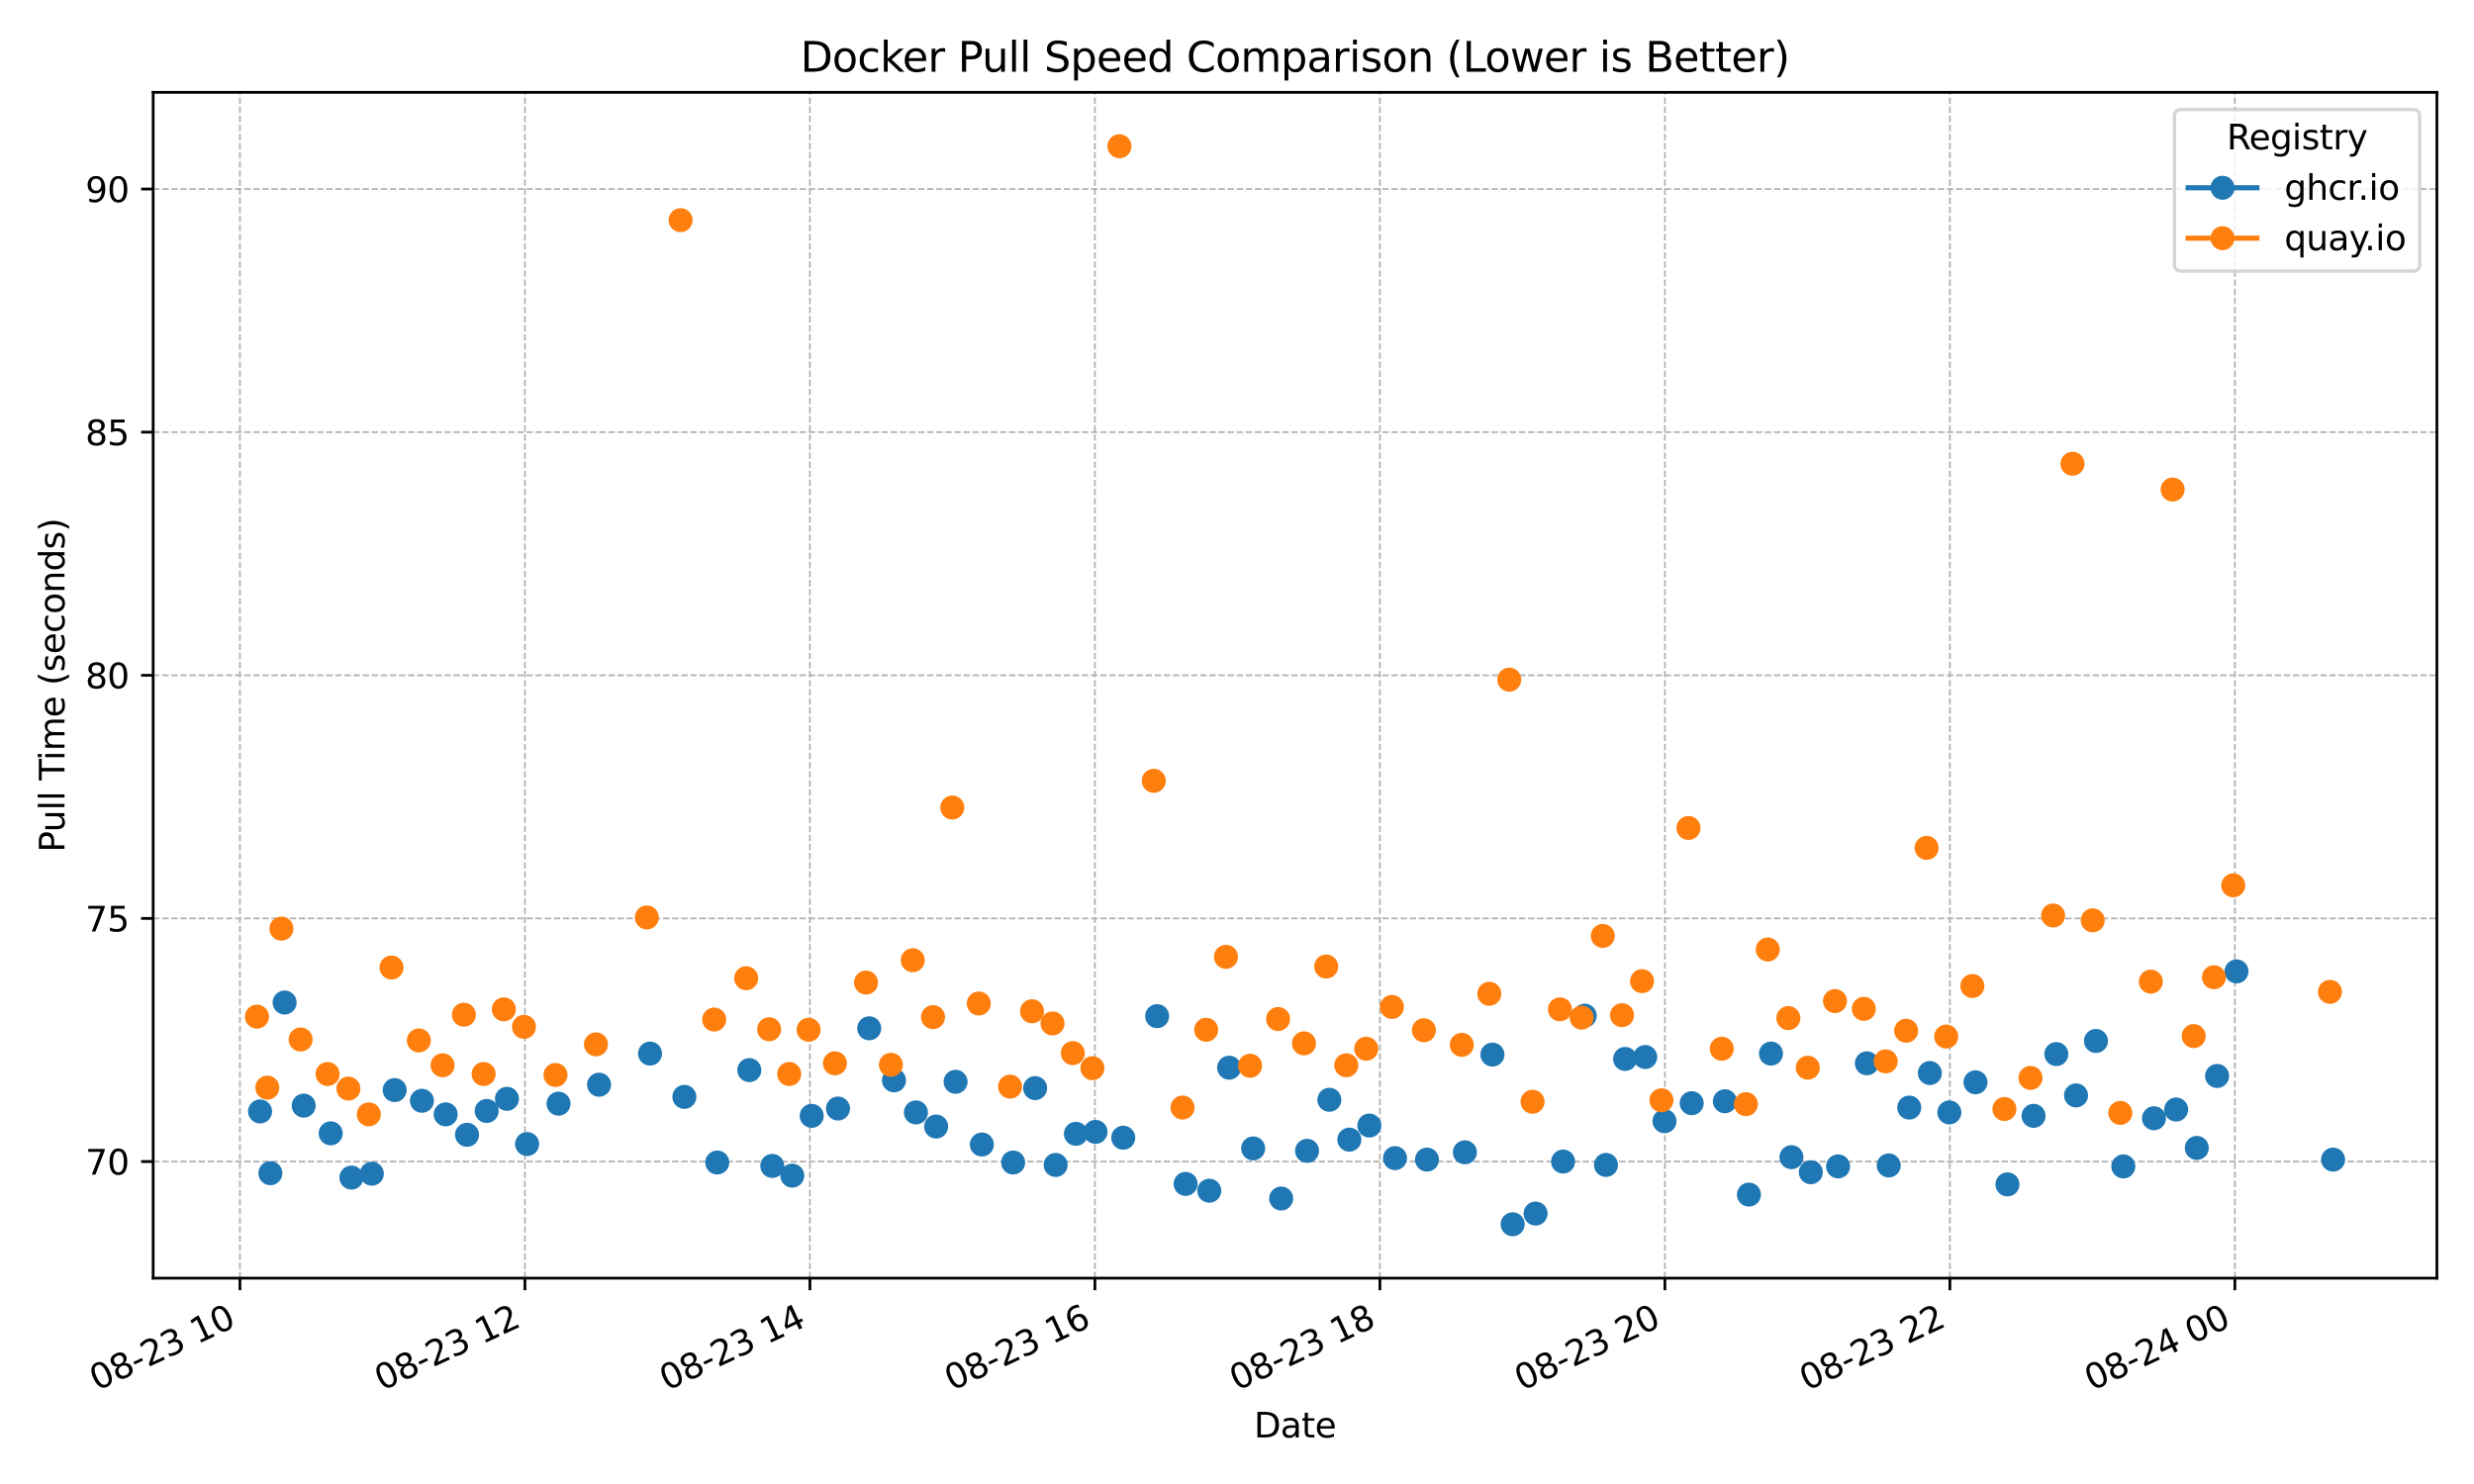 <?xml version="1.0" encoding="utf-8" standalone="no"?>
<!DOCTYPE svg PUBLIC "-//W3C//DTD SVG 1.1//EN"
  "http://www.w3.org/Graphics/SVG/1.1/DTD/svg11.dtd">
<svg xmlns:xlink="http://www.w3.org/1999/xlink" width="720pt" height="432pt" viewBox="0 0 720 432" xmlns="http://www.w3.org/2000/svg" version="1.1">
 <defs>
  <style type="text/css">*{stroke-linejoin: round; stroke-linecap: butt}</style>
 </defs>
 <g id="figure_1">
  <g id="patch_1">
   <path d="M 0 432 
L 720 432 
L 720 0 
L 0 0 
z
" style="fill: #ffffff"/>
  </g>
  <g id="axes_1">
   <g id="patch_2">
    <path d="M 44.57 372.081 
L 709.2 372.081 
L 709.2 26.88 
L 44.57 26.88 
z
" style="fill: #ffffff"/>
   </g>
   <g id="matplotlib.axis_1">
    <g id="xtick_1">
     <g id="line2d_1">
      <path d="M 69.827 372.081 
L 69.827 26.88 
" clip-path="url(#p8291dc0c4e)" style="fill: none; stroke-dasharray: 1.85,0.8; stroke-dashoffset: 0; stroke: #b0b0b0; stroke-width: 0.5"/>
     </g>
     <g id="line2d_2">
      <defs>
       <path id="m91a10a0ef2" d="M 0 0 
L 0 3.5 
" style="stroke: #000000; stroke-width: 0.8"/>
      </defs>
      <g>
       <use xlink:href="#m91a10a0ef2" x="69.827" y="372.081" style="stroke: #000000; stroke-width: 0.8"/>
      </g>
     </g>
     <g id="text_1">
      <!-- 08-23 10 -->
      <g transform="translate(28.2 404.969) rotate(-25) scale(0.1 -0.1)">
       <defs>
        <path id="DejaVuSans-30" d="M 2034 4250 
Q 1547 4250 1301 3770 
Q 1056 3291 1056 2328 
Q 1056 1369 1301 889 
Q 1547 409 2034 409 
Q 2525 409 2770 889 
Q 3016 1369 3016 2328 
Q 3016 3291 2770 3770 
Q 2525 4250 2034 4250 
z
M 2034 4750 
Q 2819 4750 3233 4129 
Q 3647 3509 3647 2328 
Q 3647 1150 3233 529 
Q 2819 -91 2034 -91 
Q 1250 -91 836 529 
Q 422 1150 422 2328 
Q 422 3509 836 4129 
Q 1250 4750 2034 4750 
z
" transform="scale(0.016)"/>
        <path id="DejaVuSans-38" d="M 2034 2216 
Q 1584 2216 1326 1975 
Q 1069 1734 1069 1313 
Q 1069 891 1326 650 
Q 1584 409 2034 409 
Q 2484 409 2743 651 
Q 3003 894 3003 1313 
Q 3003 1734 2745 1975 
Q 2488 2216 2034 2216 
z
M 1403 2484 
Q 997 2584 770 2862 
Q 544 3141 544 3541 
Q 544 4100 942 4425 
Q 1341 4750 2034 4750 
Q 2731 4750 3128 4425 
Q 3525 4100 3525 3541 
Q 3525 3141 3298 2862 
Q 3072 2584 2669 2484 
Q 3125 2378 3379 2068 
Q 3634 1759 3634 1313 
Q 3634 634 3220 271 
Q 2806 -91 2034 -91 
Q 1263 -91 848 271 
Q 434 634 434 1313 
Q 434 1759 690 2068 
Q 947 2378 1403 2484 
z
M 1172 3481 
Q 1172 3119 1398 2916 
Q 1625 2713 2034 2713 
Q 2441 2713 2670 2916 
Q 2900 3119 2900 3481 
Q 2900 3844 2670 4047 
Q 2441 4250 2034 4250 
Q 1625 4250 1398 4047 
Q 1172 3844 1172 3481 
z
" transform="scale(0.016)"/>
        <path id="DejaVuSans-2d" d="M 313 2009 
L 1997 2009 
L 1997 1497 
L 313 1497 
L 313 2009 
z
" transform="scale(0.016)"/>
        <path id="DejaVuSans-32" d="M 1228 531 
L 3431 531 
L 3431 0 
L 469 0 
L 469 531 
Q 828 903 1448 1529 
Q 2069 2156 2228 2338 
Q 2531 2678 2651 2914 
Q 2772 3150 2772 3378 
Q 2772 3750 2511 3984 
Q 2250 4219 1831 4219 
Q 1534 4219 1204 4116 
Q 875 4013 500 3803 
L 500 4441 
Q 881 4594 1212 4672 
Q 1544 4750 1819 4750 
Q 2544 4750 2975 4387 
Q 3406 4025 3406 3419 
Q 3406 3131 3298 2873 
Q 3191 2616 2906 2266 
Q 2828 2175 2409 1742 
Q 1991 1309 1228 531 
z
" transform="scale(0.016)"/>
        <path id="DejaVuSans-33" d="M 2597 2516 
Q 3050 2419 3304 2112 
Q 3559 1806 3559 1356 
Q 3559 666 3084 287 
Q 2609 -91 1734 -91 
Q 1441 -91 1130 -33 
Q 819 25 488 141 
L 488 750 
Q 750 597 1062 519 
Q 1375 441 1716 441 
Q 2309 441 2620 675 
Q 2931 909 2931 1356 
Q 2931 1769 2642 2001 
Q 2353 2234 1838 2234 
L 1294 2234 
L 1294 2753 
L 1863 2753 
Q 2328 2753 2575 2939 
Q 2822 3125 2822 3475 
Q 2822 3834 2567 4026 
Q 2313 4219 1838 4219 
Q 1578 4219 1281 4162 
Q 984 4106 628 3988 
L 628 4550 
Q 988 4650 1302 4700 
Q 1616 4750 1894 4750 
Q 2613 4750 3031 4423 
Q 3450 4097 3450 3541 
Q 3450 3153 3228 2886 
Q 3006 2619 2597 2516 
z
" transform="scale(0.016)"/>
        <path id="DejaVuSans-20" transform="scale(0.016)"/>
        <path id="DejaVuSans-31" d="M 794 531 
L 1825 531 
L 1825 4091 
L 703 3866 
L 703 4441 
L 1819 4666 
L 2450 4666 
L 2450 531 
L 3481 531 
L 3481 0 
L 794 0 
L 794 531 
z
" transform="scale(0.016)"/>
       </defs>
       <use xlink:href="#DejaVuSans-30"/>
       <use xlink:href="#DejaVuSans-38" transform="translate(63.623 0)"/>
       <use xlink:href="#DejaVuSans-2d" transform="translate(127.246 0)"/>
       <use xlink:href="#DejaVuSans-32" transform="translate(163.33 0)"/>
       <use xlink:href="#DejaVuSans-33" transform="translate(226.953 0)"/>
       <use xlink:href="#DejaVuSans-20" transform="translate(290.576 0)"/>
       <use xlink:href="#DejaVuSans-31" transform="translate(322.363 0)"/>
       <use xlink:href="#DejaVuSans-30" transform="translate(385.986 0)"/>
      </g>
     </g>
    </g>
    <g id="xtick_2">
     <g id="line2d_3">
      <path d="M 152.767 372.081 
L 152.767 26.88 
" clip-path="url(#p8291dc0c4e)" style="fill: none; stroke-dasharray: 1.85,0.8; stroke-dashoffset: 0; stroke: #b0b0b0; stroke-width: 0.5"/>
     </g>
     <g id="line2d_4">
      <g>
       <use xlink:href="#m91a10a0ef2" x="152.767" y="372.081" style="stroke: #000000; stroke-width: 0.8"/>
      </g>
     </g>
     <g id="text_2">
      <!-- 08-23 12 -->
      <g transform="translate(111.14 404.969) rotate(-25) scale(0.1 -0.1)">
       <use xlink:href="#DejaVuSans-30"/>
       <use xlink:href="#DejaVuSans-38" transform="translate(63.623 0)"/>
       <use xlink:href="#DejaVuSans-2d" transform="translate(127.246 0)"/>
       <use xlink:href="#DejaVuSans-32" transform="translate(163.33 0)"/>
       <use xlink:href="#DejaVuSans-33" transform="translate(226.953 0)"/>
       <use xlink:href="#DejaVuSans-20" transform="translate(290.576 0)"/>
       <use xlink:href="#DejaVuSans-31" transform="translate(322.363 0)"/>
       <use xlink:href="#DejaVuSans-32" transform="translate(385.986 0)"/>
      </g>
     </g>
    </g>
    <g id="xtick_3">
     <g id="line2d_5">
      <path d="M 235.708 372.081 
L 235.708 26.88 
" clip-path="url(#p8291dc0c4e)" style="fill: none; stroke-dasharray: 1.85,0.8; stroke-dashoffset: 0; stroke: #b0b0b0; stroke-width: 0.5"/>
     </g>
     <g id="line2d_6">
      <g>
       <use xlink:href="#m91a10a0ef2" x="235.708" y="372.081" style="stroke: #000000; stroke-width: 0.8"/>
      </g>
     </g>
     <g id="text_3">
      <!-- 08-23 14 -->
      <g transform="translate(194.08 404.969) rotate(-25) scale(0.1 -0.1)">
       <defs>
        <path id="DejaVuSans-34" d="M 2419 4116 
L 825 1625 
L 2419 1625 
L 2419 4116 
z
M 2253 4666 
L 3047 4666 
L 3047 1625 
L 3713 1625 
L 3713 1100 
L 3047 1100 
L 3047 0 
L 2419 0 
L 2419 1100 
L 313 1100 
L 313 1709 
L 2253 4666 
z
" transform="scale(0.016)"/>
       </defs>
       <use xlink:href="#DejaVuSans-30"/>
       <use xlink:href="#DejaVuSans-38" transform="translate(63.623 0)"/>
       <use xlink:href="#DejaVuSans-2d" transform="translate(127.246 0)"/>
       <use xlink:href="#DejaVuSans-32" transform="translate(163.33 0)"/>
       <use xlink:href="#DejaVuSans-33" transform="translate(226.953 0)"/>
       <use xlink:href="#DejaVuSans-20" transform="translate(290.576 0)"/>
       <use xlink:href="#DejaVuSans-31" transform="translate(322.363 0)"/>
       <use xlink:href="#DejaVuSans-34" transform="translate(385.986 0)"/>
      </g>
     </g>
    </g>
    <g id="xtick_4">
     <g id="line2d_7">
      <path d="M 318.648 372.081 
L 318.648 26.88 
" clip-path="url(#p8291dc0c4e)" style="fill: none; stroke-dasharray: 1.85,0.8; stroke-dashoffset: 0; stroke: #b0b0b0; stroke-width: 0.5"/>
     </g>
     <g id="line2d_8">
      <g>
       <use xlink:href="#m91a10a0ef2" x="318.648" y="372.081" style="stroke: #000000; stroke-width: 0.8"/>
      </g>
     </g>
     <g id="text_4">
      <!-- 08-23 16 -->
      <g transform="translate(277.021 404.969) rotate(-25) scale(0.1 -0.1)">
       <defs>
        <path id="DejaVuSans-36" d="M 2113 2584 
Q 1688 2584 1439 2293 
Q 1191 2003 1191 1497 
Q 1191 994 1439 701 
Q 1688 409 2113 409 
Q 2538 409 2786 701 
Q 3034 994 3034 1497 
Q 3034 2003 2786 2293 
Q 2538 2584 2113 2584 
z
M 3366 4563 
L 3366 3988 
Q 3128 4100 2886 4159 
Q 2644 4219 2406 4219 
Q 1781 4219 1451 3797 
Q 1122 3375 1075 2522 
Q 1259 2794 1537 2939 
Q 1816 3084 2150 3084 
Q 2853 3084 3261 2657 
Q 3669 2231 3669 1497 
Q 3669 778 3244 343 
Q 2819 -91 2113 -91 
Q 1303 -91 875 529 
Q 447 1150 447 2328 
Q 447 3434 972 4092 
Q 1497 4750 2381 4750 
Q 2619 4750 2861 4703 
Q 3103 4656 3366 4563 
z
" transform="scale(0.016)"/>
       </defs>
       <use xlink:href="#DejaVuSans-30"/>
       <use xlink:href="#DejaVuSans-38" transform="translate(63.623 0)"/>
       <use xlink:href="#DejaVuSans-2d" transform="translate(127.246 0)"/>
       <use xlink:href="#DejaVuSans-32" transform="translate(163.33 0)"/>
       <use xlink:href="#DejaVuSans-33" transform="translate(226.953 0)"/>
       <use xlink:href="#DejaVuSans-20" transform="translate(290.576 0)"/>
       <use xlink:href="#DejaVuSans-31" transform="translate(322.363 0)"/>
       <use xlink:href="#DejaVuSans-36" transform="translate(385.986 0)"/>
      </g>
     </g>
    </g>
    <g id="xtick_5">
     <g id="line2d_9">
      <path d="M 401.589 372.081 
L 401.589 26.88 
" clip-path="url(#p8291dc0c4e)" style="fill: none; stroke-dasharray: 1.85,0.8; stroke-dashoffset: 0; stroke: #b0b0b0; stroke-width: 0.5"/>
     </g>
     <g id="line2d_10">
      <g>
       <use xlink:href="#m91a10a0ef2" x="401.589" y="372.081" style="stroke: #000000; stroke-width: 0.8"/>
      </g>
     </g>
     <g id="text_5">
      <!-- 08-23 18 -->
      <g transform="translate(359.961 404.969) rotate(-25) scale(0.1 -0.1)">
       <use xlink:href="#DejaVuSans-30"/>
       <use xlink:href="#DejaVuSans-38" transform="translate(63.623 0)"/>
       <use xlink:href="#DejaVuSans-2d" transform="translate(127.246 0)"/>
       <use xlink:href="#DejaVuSans-32" transform="translate(163.33 0)"/>
       <use xlink:href="#DejaVuSans-33" transform="translate(226.953 0)"/>
       <use xlink:href="#DejaVuSans-20" transform="translate(290.576 0)"/>
       <use xlink:href="#DejaVuSans-31" transform="translate(322.363 0)"/>
       <use xlink:href="#DejaVuSans-38" transform="translate(385.986 0)"/>
      </g>
     </g>
    </g>
    <g id="xtick_6">
     <g id="line2d_11">
      <path d="M 484.529 372.081 
L 484.529 26.88 
" clip-path="url(#p8291dc0c4e)" style="fill: none; stroke-dasharray: 1.85,0.8; stroke-dashoffset: 0; stroke: #b0b0b0; stroke-width: 0.5"/>
     </g>
     <g id="line2d_12">
      <g>
       <use xlink:href="#m91a10a0ef2" x="484.529" y="372.081" style="stroke: #000000; stroke-width: 0.8"/>
      </g>
     </g>
     <g id="text_6">
      <!-- 08-23 20 -->
      <g transform="translate(442.902 404.969) rotate(-25) scale(0.1 -0.1)">
       <use xlink:href="#DejaVuSans-30"/>
       <use xlink:href="#DejaVuSans-38" transform="translate(63.623 0)"/>
       <use xlink:href="#DejaVuSans-2d" transform="translate(127.246 0)"/>
       <use xlink:href="#DejaVuSans-32" transform="translate(163.33 0)"/>
       <use xlink:href="#DejaVuSans-33" transform="translate(226.953 0)"/>
       <use xlink:href="#DejaVuSans-20" transform="translate(290.576 0)"/>
       <use xlink:href="#DejaVuSans-32" transform="translate(322.363 0)"/>
       <use xlink:href="#DejaVuSans-30" transform="translate(385.986 0)"/>
      </g>
     </g>
    </g>
    <g id="xtick_7">
     <g id="line2d_13">
      <path d="M 567.469 372.081 
L 567.469 26.88 
" clip-path="url(#p8291dc0c4e)" style="fill: none; stroke-dasharray: 1.85,0.8; stroke-dashoffset: 0; stroke: #b0b0b0; stroke-width: 0.5"/>
     </g>
     <g id="line2d_14">
      <g>
       <use xlink:href="#m91a10a0ef2" x="567.469" y="372.081" style="stroke: #000000; stroke-width: 0.8"/>
      </g>
     </g>
     <g id="text_7">
      <!-- 08-23 22 -->
      <g transform="translate(525.842 404.969) rotate(-25) scale(0.1 -0.1)">
       <use xlink:href="#DejaVuSans-30"/>
       <use xlink:href="#DejaVuSans-38" transform="translate(63.623 0)"/>
       <use xlink:href="#DejaVuSans-2d" transform="translate(127.246 0)"/>
       <use xlink:href="#DejaVuSans-32" transform="translate(163.33 0)"/>
       <use xlink:href="#DejaVuSans-33" transform="translate(226.953 0)"/>
       <use xlink:href="#DejaVuSans-20" transform="translate(290.576 0)"/>
       <use xlink:href="#DejaVuSans-32" transform="translate(322.363 0)"/>
       <use xlink:href="#DejaVuSans-32" transform="translate(385.986 0)"/>
      </g>
     </g>
    </g>
    <g id="xtick_8">
     <g id="line2d_15">
      <path d="M 650.41 372.081 
L 650.41 26.88 
" clip-path="url(#p8291dc0c4e)" style="fill: none; stroke-dasharray: 1.85,0.8; stroke-dashoffset: 0; stroke: #b0b0b0; stroke-width: 0.5"/>
     </g>
     <g id="line2d_16">
      <g>
       <use xlink:href="#m91a10a0ef2" x="650.41" y="372.081" style="stroke: #000000; stroke-width: 0.8"/>
      </g>
     </g>
     <g id="text_8">
      <!-- 08-24 00 -->
      <g transform="translate(608.782 404.969) rotate(-25) scale(0.1 -0.1)">
       <use xlink:href="#DejaVuSans-30"/>
       <use xlink:href="#DejaVuSans-38" transform="translate(63.623 0)"/>
       <use xlink:href="#DejaVuSans-2d" transform="translate(127.246 0)"/>
       <use xlink:href="#DejaVuSans-32" transform="translate(163.33 0)"/>
       <use xlink:href="#DejaVuSans-34" transform="translate(226.953 0)"/>
       <use xlink:href="#DejaVuSans-20" transform="translate(290.576 0)"/>
       <use xlink:href="#DejaVuSans-30" transform="translate(322.363 0)"/>
       <use xlink:href="#DejaVuSans-30" transform="translate(385.986 0)"/>
      </g>
     </g>
    </g>
    <g id="text_9">
     <!-- Date -->
     <g transform="translate(364.934 418.452) scale(0.1 -0.1)">
      <defs>
       <path id="DejaVuSans-44" d="M 1259 4147 
L 1259 519 
L 2022 519 
Q 2988 519 3436 956 
Q 3884 1394 3884 2338 
Q 3884 3275 3436 3711 
Q 2988 4147 2022 4147 
L 1259 4147 
z
M 628 4666 
L 1925 4666 
Q 3281 4666 3915 4102 
Q 4550 3538 4550 2338 
Q 4550 1131 3912 565 
Q 3275 0 1925 0 
L 628 0 
L 628 4666 
z
" transform="scale(0.016)"/>
       <path id="DejaVuSans-61" d="M 2194 1759 
Q 1497 1759 1228 1600 
Q 959 1441 959 1056 
Q 959 750 1161 570 
Q 1363 391 1709 391 
Q 2188 391 2477 730 
Q 2766 1069 2766 1631 
L 2766 1759 
L 2194 1759 
z
M 3341 1997 
L 3341 0 
L 2766 0 
L 2766 531 
Q 2569 213 2275 61 
Q 1981 -91 1556 -91 
Q 1019 -91 701 211 
Q 384 513 384 1019 
Q 384 1609 779 1909 
Q 1175 2209 1959 2209 
L 2766 2209 
L 2766 2266 
Q 2766 2663 2505 2880 
Q 2244 3097 1772 3097 
Q 1472 3097 1187 3025 
Q 903 2953 641 2809 
L 641 3341 
Q 956 3463 1253 3523 
Q 1550 3584 1831 3584 
Q 2591 3584 2966 3190 
Q 3341 2797 3341 1997 
z
" transform="scale(0.016)"/>
       <path id="DejaVuSans-74" d="M 1172 4494 
L 1172 3500 
L 2356 3500 
L 2356 3053 
L 1172 3053 
L 1172 1153 
Q 1172 725 1289 603 
Q 1406 481 1766 481 
L 2356 481 
L 2356 0 
L 1766 0 
Q 1100 0 847 248 
Q 594 497 594 1153 
L 594 3053 
L 172 3053 
L 172 3500 
L 594 3500 
L 594 4494 
L 1172 4494 
z
" transform="scale(0.016)"/>
       <path id="DejaVuSans-65" d="M 3597 1894 
L 3597 1613 
L 953 1613 
Q 991 1019 1311 708 
Q 1631 397 2203 397 
Q 2534 397 2845 478 
Q 3156 559 3463 722 
L 3463 178 
Q 3153 47 2828 -22 
Q 2503 -91 2169 -91 
Q 1331 -91 842 396 
Q 353 884 353 1716 
Q 353 2575 817 3079 
Q 1281 3584 2069 3584 
Q 2775 3584 3186 3129 
Q 3597 2675 3597 1894 
z
M 3022 2063 
Q 3016 2534 2758 2815 
Q 2500 3097 2075 3097 
Q 1594 3097 1305 2825 
Q 1016 2553 972 2059 
L 3022 2063 
z
" transform="scale(0.016)"/>
      </defs>
      <use xlink:href="#DejaVuSans-44"/>
      <use xlink:href="#DejaVuSans-61" transform="translate(77.002 0)"/>
      <use xlink:href="#DejaVuSans-74" transform="translate(138.281 0)"/>
      <use xlink:href="#DejaVuSans-65" transform="translate(177.49 0)"/>
     </g>
    </g>
   </g>
   <g id="matplotlib.axis_2">
    <g id="ytick_1">
     <g id="line2d_17">
      <path d="M 44.57 338.13 
L 709.2 338.13 
" clip-path="url(#p8291dc0c4e)" style="fill: none; stroke-dasharray: 1.85,0.8; stroke-dashoffset: 0; stroke: #b0b0b0; stroke-width: 0.5"/>
     </g>
     <g id="line2d_18">
      <defs>
       <path id="m05591fa750" d="M 0 0 
L -3.5 0 
" style="stroke: #000000; stroke-width: 0.8"/>
      </defs>
      <g>
       <use xlink:href="#m05591fa750" x="44.57" y="338.13" style="stroke: #000000; stroke-width: 0.8"/>
      </g>
     </g>
     <g id="text_10">
      <!-- 70 -->
      <g transform="translate(24.845 341.929) scale(0.1 -0.1)">
       <defs>
        <path id="DejaVuSans-37" d="M 525 4666 
L 3525 4666 
L 3525 4397 
L 1831 0 
L 1172 0 
L 2766 4134 
L 525 4134 
L 525 4666 
z
" transform="scale(0.016)"/>
       </defs>
       <use xlink:href="#DejaVuSans-37"/>
       <use xlink:href="#DejaVuSans-30" transform="translate(63.623 0)"/>
      </g>
     </g>
    </g>
    <g id="ytick_2">
     <g id="line2d_19">
      <path d="M 44.57 267.354 
L 709.2 267.354 
" clip-path="url(#p8291dc0c4e)" style="fill: none; stroke-dasharray: 1.85,0.8; stroke-dashoffset: 0; stroke: #b0b0b0; stroke-width: 0.5"/>
     </g>
     <g id="line2d_20">
      <g>
       <use xlink:href="#m05591fa750" x="44.57" y="267.354" style="stroke: #000000; stroke-width: 0.8"/>
      </g>
     </g>
     <g id="text_11">
      <!-- 75 -->
      <g transform="translate(24.845 271.153) scale(0.1 -0.1)">
       <defs>
        <path id="DejaVuSans-35" d="M 691 4666 
L 3169 4666 
L 3169 4134 
L 1269 4134 
L 1269 2991 
Q 1406 3038 1543 3061 
Q 1681 3084 1819 3084 
Q 2600 3084 3056 2656 
Q 3513 2228 3513 1497 
Q 3513 744 3044 326 
Q 2575 -91 1722 -91 
Q 1428 -91 1123 -41 
Q 819 9 494 109 
L 494 744 
Q 775 591 1075 516 
Q 1375 441 1709 441 
Q 2250 441 2565 725 
Q 2881 1009 2881 1497 
Q 2881 1984 2565 2268 
Q 2250 2553 1709 2553 
Q 1456 2553 1204 2497 
Q 953 2441 691 2322 
L 691 4666 
z
" transform="scale(0.016)"/>
       </defs>
       <use xlink:href="#DejaVuSans-37"/>
       <use xlink:href="#DejaVuSans-35" transform="translate(63.623 0)"/>
      </g>
     </g>
    </g>
    <g id="ytick_3">
     <g id="line2d_21">
      <path d="M 44.57 196.579 
L 709.2 196.579 
" clip-path="url(#p8291dc0c4e)" style="fill: none; stroke-dasharray: 1.85,0.8; stroke-dashoffset: 0; stroke: #b0b0b0; stroke-width: 0.5"/>
     </g>
     <g id="line2d_22">
      <g>
       <use xlink:href="#m05591fa750" x="44.57" y="196.579" style="stroke: #000000; stroke-width: 0.8"/>
      </g>
     </g>
     <g id="text_12">
      <!-- 80 -->
      <g transform="translate(24.845 200.378) scale(0.1 -0.1)">
       <use xlink:href="#DejaVuSans-38"/>
       <use xlink:href="#DejaVuSans-30" transform="translate(63.623 0)"/>
      </g>
     </g>
    </g>
    <g id="ytick_4">
     <g id="line2d_23">
      <path d="M 44.57 125.803 
L 709.2 125.803 
" clip-path="url(#p8291dc0c4e)" style="fill: none; stroke-dasharray: 1.85,0.8; stroke-dashoffset: 0; stroke: #b0b0b0; stroke-width: 0.5"/>
     </g>
     <g id="line2d_24">
      <g>
       <use xlink:href="#m05591fa750" x="44.57" y="125.803" style="stroke: #000000; stroke-width: 0.8"/>
      </g>
     </g>
     <g id="text_13">
      <!-- 85 -->
      <g transform="translate(24.845 129.602) scale(0.1 -0.1)">
       <use xlink:href="#DejaVuSans-38"/>
       <use xlink:href="#DejaVuSans-35" transform="translate(63.623 0)"/>
      </g>
     </g>
    </g>
    <g id="ytick_5">
     <g id="line2d_25">
      <path d="M 44.57 55.027 
L 709.2 55.027 
" clip-path="url(#p8291dc0c4e)" style="fill: none; stroke-dasharray: 1.85,0.8; stroke-dashoffset: 0; stroke: #b0b0b0; stroke-width: 0.5"/>
     </g>
     <g id="line2d_26">
      <g>
       <use xlink:href="#m05591fa750" x="44.57" y="55.027" style="stroke: #000000; stroke-width: 0.8"/>
      </g>
     </g>
     <g id="text_14">
      <!-- 90 -->
      <g transform="translate(24.845 58.827) scale(0.1 -0.1)">
       <defs>
        <path id="DejaVuSans-39" d="M 703 97 
L 703 672 
Q 941 559 1184 500 
Q 1428 441 1663 441 
Q 2288 441 2617 861 
Q 2947 1281 2994 2138 
Q 2813 1869 2534 1725 
Q 2256 1581 1919 1581 
Q 1219 1581 811 2004 
Q 403 2428 403 3163 
Q 403 3881 828 4315 
Q 1253 4750 1959 4750 
Q 2769 4750 3195 4129 
Q 3622 3509 3622 2328 
Q 3622 1225 3098 567 
Q 2575 -91 1691 -91 
Q 1453 -91 1209 -44 
Q 966 3 703 97 
z
M 1959 2075 
Q 2384 2075 2632 2365 
Q 2881 2656 2881 3163 
Q 2881 3666 2632 3958 
Q 2384 4250 1959 4250 
Q 1534 4250 1286 3958 
Q 1038 3666 1038 3163 
Q 1038 2656 1286 2365 
Q 1534 2075 1959 2075 
z
" transform="scale(0.016)"/>
       </defs>
       <use xlink:href="#DejaVuSans-39"/>
       <use xlink:href="#DejaVuSans-30" transform="translate(63.623 0)"/>
      </g>
     </g>
    </g>
    <g id="text_15">
     <!-- Pull Time (seconds) -->
     <g transform="translate(18.765 248.105) rotate(-90) scale(0.1 -0.1)">
      <defs>
       <path id="DejaVuSans-50" d="M 1259 4147 
L 1259 2394 
L 2053 2394 
Q 2494 2394 2734 2622 
Q 2975 2850 2975 3272 
Q 2975 3691 2734 3919 
Q 2494 4147 2053 4147 
L 1259 4147 
z
M 628 4666 
L 2053 4666 
Q 2838 4666 3239 4311 
Q 3641 3956 3641 3272 
Q 3641 2581 3239 2228 
Q 2838 1875 2053 1875 
L 1259 1875 
L 1259 0 
L 628 0 
L 628 4666 
z
" transform="scale(0.016)"/>
       <path id="DejaVuSans-75" d="M 544 1381 
L 544 3500 
L 1119 3500 
L 1119 1403 
Q 1119 906 1312 657 
Q 1506 409 1894 409 
Q 2359 409 2629 706 
Q 2900 1003 2900 1516 
L 2900 3500 
L 3475 3500 
L 3475 0 
L 2900 0 
L 2900 538 
Q 2691 219 2414 64 
Q 2138 -91 1772 -91 
Q 1169 -91 856 284 
Q 544 659 544 1381 
z
M 1991 3584 
L 1991 3584 
z
" transform="scale(0.016)"/>
       <path id="DejaVuSans-6c" d="M 603 4863 
L 1178 4863 
L 1178 0 
L 603 0 
L 603 4863 
z
" transform="scale(0.016)"/>
       <path id="DejaVuSans-54" d="M -19 4666 
L 3928 4666 
L 3928 4134 
L 2272 4134 
L 2272 0 
L 1638 0 
L 1638 4134 
L -19 4134 
L -19 4666 
z
" transform="scale(0.016)"/>
       <path id="DejaVuSans-69" d="M 603 3500 
L 1178 3500 
L 1178 0 
L 603 0 
L 603 3500 
z
M 603 4863 
L 1178 4863 
L 1178 4134 
L 603 4134 
L 603 4863 
z
" transform="scale(0.016)"/>
       <path id="DejaVuSans-6d" d="M 3328 2828 
Q 3544 3216 3844 3400 
Q 4144 3584 4550 3584 
Q 5097 3584 5394 3201 
Q 5691 2819 5691 2113 
L 5691 0 
L 5113 0 
L 5113 2094 
Q 5113 2597 4934 2840 
Q 4756 3084 4391 3084 
Q 3944 3084 3684 2787 
Q 3425 2491 3425 1978 
L 3425 0 
L 2847 0 
L 2847 2094 
Q 2847 2600 2669 2842 
Q 2491 3084 2119 3084 
Q 1678 3084 1418 2786 
Q 1159 2488 1159 1978 
L 1159 0 
L 581 0 
L 581 3500 
L 1159 3500 
L 1159 2956 
Q 1356 3278 1631 3431 
Q 1906 3584 2284 3584 
Q 2666 3584 2933 3390 
Q 3200 3197 3328 2828 
z
" transform="scale(0.016)"/>
       <path id="DejaVuSans-28" d="M 1984 4856 
Q 1566 4138 1362 3434 
Q 1159 2731 1159 2009 
Q 1159 1288 1364 580 
Q 1569 -128 1984 -844 
L 1484 -844 
Q 1016 -109 783 600 
Q 550 1309 550 2009 
Q 550 2706 781 3412 
Q 1013 4119 1484 4856 
L 1984 4856 
z
" transform="scale(0.016)"/>
       <path id="DejaVuSans-73" d="M 2834 3397 
L 2834 2853 
Q 2591 2978 2328 3040 
Q 2066 3103 1784 3103 
Q 1356 3103 1142 2972 
Q 928 2841 928 2578 
Q 928 2378 1081 2264 
Q 1234 2150 1697 2047 
L 1894 2003 
Q 2506 1872 2764 1633 
Q 3022 1394 3022 966 
Q 3022 478 2636 193 
Q 2250 -91 1575 -91 
Q 1294 -91 989 -36 
Q 684 19 347 128 
L 347 722 
Q 666 556 975 473 
Q 1284 391 1588 391 
Q 1994 391 2212 530 
Q 2431 669 2431 922 
Q 2431 1156 2273 1281 
Q 2116 1406 1581 1522 
L 1381 1569 
Q 847 1681 609 1914 
Q 372 2147 372 2553 
Q 372 3047 722 3315 
Q 1072 3584 1716 3584 
Q 2034 3584 2315 3537 
Q 2597 3491 2834 3397 
z
" transform="scale(0.016)"/>
       <path id="DejaVuSans-63" d="M 3122 3366 
L 3122 2828 
Q 2878 2963 2633 3030 
Q 2388 3097 2138 3097 
Q 1578 3097 1268 2742 
Q 959 2388 959 1747 
Q 959 1106 1268 751 
Q 1578 397 2138 397 
Q 2388 397 2633 464 
Q 2878 531 3122 666 
L 3122 134 
Q 2881 22 2623 -34 
Q 2366 -91 2075 -91 
Q 1284 -91 818 406 
Q 353 903 353 1747 
Q 353 2603 823 3093 
Q 1294 3584 2113 3584 
Q 2378 3584 2631 3529 
Q 2884 3475 3122 3366 
z
" transform="scale(0.016)"/>
       <path id="DejaVuSans-6f" d="M 1959 3097 
Q 1497 3097 1228 2736 
Q 959 2375 959 1747 
Q 959 1119 1226 758 
Q 1494 397 1959 397 
Q 2419 397 2687 759 
Q 2956 1122 2956 1747 
Q 2956 2369 2687 2733 
Q 2419 3097 1959 3097 
z
M 1959 3584 
Q 2709 3584 3137 3096 
Q 3566 2609 3566 1747 
Q 3566 888 3137 398 
Q 2709 -91 1959 -91 
Q 1206 -91 779 398 
Q 353 888 353 1747 
Q 353 2609 779 3096 
Q 1206 3584 1959 3584 
z
" transform="scale(0.016)"/>
       <path id="DejaVuSans-6e" d="M 3513 2113 
L 3513 0 
L 2938 0 
L 2938 2094 
Q 2938 2591 2744 2837 
Q 2550 3084 2163 3084 
Q 1697 3084 1428 2787 
Q 1159 2491 1159 1978 
L 1159 0 
L 581 0 
L 581 3500 
L 1159 3500 
L 1159 2956 
Q 1366 3272 1645 3428 
Q 1925 3584 2291 3584 
Q 2894 3584 3203 3211 
Q 3513 2838 3513 2113 
z
" transform="scale(0.016)"/>
       <path id="DejaVuSans-64" d="M 2906 2969 
L 2906 4863 
L 3481 4863 
L 3481 0 
L 2906 0 
L 2906 525 
Q 2725 213 2448 61 
Q 2172 -91 1784 -91 
Q 1150 -91 751 415 
Q 353 922 353 1747 
Q 353 2572 751 3078 
Q 1150 3584 1784 3584 
Q 2172 3584 2448 3432 
Q 2725 3281 2906 2969 
z
M 947 1747 
Q 947 1113 1208 752 
Q 1469 391 1925 391 
Q 2381 391 2643 752 
Q 2906 1113 2906 1747 
Q 2906 2381 2643 2742 
Q 2381 3103 1925 3103 
Q 1469 3103 1208 2742 
Q 947 2381 947 1747 
z
" transform="scale(0.016)"/>
       <path id="DejaVuSans-29" d="M 513 4856 
L 1013 4856 
Q 1481 4119 1714 3412 
Q 1947 2706 1947 2009 
Q 1947 1309 1714 600 
Q 1481 -109 1013 -844 
L 513 -844 
Q 928 -128 1133 580 
Q 1338 1288 1338 2009 
Q 1338 2731 1133 3434 
Q 928 4138 513 4856 
z
" transform="scale(0.016)"/>
      </defs>
      <use xlink:href="#DejaVuSans-50"/>
      <use xlink:href="#DejaVuSans-75" transform="translate(58.553 0)"/>
      <use xlink:href="#DejaVuSans-6c" transform="translate(121.932 0)"/>
      <use xlink:href="#DejaVuSans-6c" transform="translate(149.715 0)"/>
      <use xlink:href="#DejaVuSans-20" transform="translate(177.498 0)"/>
      <use xlink:href="#DejaVuSans-54" transform="translate(209.285 0)"/>
      <use xlink:href="#DejaVuSans-69" transform="translate(267.244 0)"/>
      <use xlink:href="#DejaVuSans-6d" transform="translate(295.027 0)"/>
      <use xlink:href="#DejaVuSans-65" transform="translate(392.439 0)"/>
      <use xlink:href="#DejaVuSans-20" transform="translate(453.963 0)"/>
      <use xlink:href="#DejaVuSans-28" transform="translate(485.75 0)"/>
      <use xlink:href="#DejaVuSans-73" transform="translate(524.764 0)"/>
      <use xlink:href="#DejaVuSans-65" transform="translate(576.863 0)"/>
      <use xlink:href="#DejaVuSans-63" transform="translate(638.387 0)"/>
      <use xlink:href="#DejaVuSans-6f" transform="translate(693.367 0)"/>
      <use xlink:href="#DejaVuSans-6e" transform="translate(754.549 0)"/>
      <use xlink:href="#DejaVuSans-64" transform="translate(817.928 0)"/>
      <use xlink:href="#DejaVuSans-73" transform="translate(881.404 0)"/>
      <use xlink:href="#DejaVuSans-29" transform="translate(933.504 0)"/>
     </g>
    </g>
   </g>
   <g id="line2d_27">
    <path d="M 678.99 337.563 
" clip-path="url(#p8291dc0c4e)" style="fill: none; stroke: #1f77b4; stroke-width: 1.5; stroke-linecap: square"/>
    <defs>
     <path id="m7fcc2d0338" d="M 0 3 
C 0.796 3 1.559 2.684 2.121 2.121 
C 2.684 1.559 3 0.796 3 0 
C 3 -0.796 2.684 -1.559 2.121 -2.121 
C 1.559 -2.684 0.796 -3 0 -3 
C -0.796 -3 -1.559 -2.684 -2.121 -2.121 
C -2.684 -1.559 -3 -0.796 -3 0 
C -3 0.796 -2.684 1.559 -2.121 2.121 
C -1.559 2.684 -0.796 3 0 3 
z
" style="stroke: #1f77b4"/>
    </defs>
    <g clip-path="url(#p8291dc0c4e)">
     <use xlink:href="#m7fcc2d0338" x="75.69" y="323.55" style="fill: #1f77b4; stroke: #1f77b4"/>
     <use xlink:href="#m7fcc2d0338" x="78.686" y="341.527" style="fill: #1f77b4; stroke: #1f77b4"/>
     <use xlink:href="#m7fcc2d0338" x="82.833" y="291.842" style="fill: #1f77b4; stroke: #1f77b4"/>
     <use xlink:href="#m7fcc2d0338" x="88.385" y="321.851" style="fill: #1f77b4; stroke: #1f77b4"/>
     <use xlink:href="#m7fcc2d0338" x="96.241" y="329.92" style="fill: #1f77b4; stroke: #1f77b4"/>
     <use xlink:href="#m7fcc2d0338" x="102.277" y="342.801" style="fill: #1f77b4; stroke: #1f77b4"/>
     <use xlink:href="#m7fcc2d0338" x="108.21" y="341.668" style="fill: #1f77b4; stroke: #1f77b4"/>
     <use xlink:href="#m7fcc2d0338" x="114.857" y="317.322" style="fill: #1f77b4; stroke: #1f77b4"/>
     <use xlink:href="#m7fcc2d0338" x="122.794" y="320.436" style="fill: #1f77b4; stroke: #1f77b4"/>
     <use xlink:href="#m7fcc2d0338" x="129.705" y="324.399" style="fill: #1f77b4; stroke: #1f77b4"/>
     <use xlink:href="#m7fcc2d0338" x="135.914" y="330.344" style="fill: #1f77b4; stroke: #1f77b4"/>
     <use xlink:href="#m7fcc2d0338" x="141.64" y="323.408" style="fill: #1f77b4; stroke: #1f77b4"/>
     <use xlink:href="#m7fcc2d0338" x="147.538" y="319.87" style="fill: #1f77b4; stroke: #1f77b4"/>
     <use xlink:href="#m7fcc2d0338" x="153.401" y="333.034" style="fill: #1f77b4; stroke: #1f77b4"/>
     <use xlink:href="#m7fcc2d0338" x="162.547" y="321.285" style="fill: #1f77b4; stroke: #1f77b4"/>
     <use xlink:href="#m7fcc2d0338" x="174.343" y="315.765" style="fill: #1f77b4; stroke: #1f77b4"/>
     <use xlink:href="#m7fcc2d0338" x="189.181" y="306.705" style="fill: #1f77b4; stroke: #1f77b4"/>
     <use xlink:href="#m7fcc2d0338" x="199.168" y="319.303" style="fill: #1f77b4; stroke: #1f77b4"/>
     <use xlink:href="#m7fcc2d0338" x="208.741" y="338.413" style="fill: #1f77b4; stroke: #1f77b4"/>
     <use xlink:href="#m7fcc2d0338" x="218.071" y="311.518" style="fill: #1f77b4; stroke: #1f77b4"/>
     <use xlink:href="#m7fcc2d0338" x="224.753" y="339.404" style="fill: #1f77b4; stroke: #1f77b4"/>
     <use xlink:href="#m7fcc2d0338" x="230.57" y="342.235" style="fill: #1f77b4; stroke: #1f77b4"/>
     <use xlink:href="#m7fcc2d0338" x="236.226" y="324.824" style="fill: #1f77b4; stroke: #1f77b4"/>
     <use xlink:href="#m7fcc2d0338" x="243.875" y="322.701" style="fill: #1f77b4; stroke: #1f77b4"/>
     <use xlink:href="#m7fcc2d0338" x="252.964" y="299.345" style="fill: #1f77b4; stroke: #1f77b4"/>
     <use xlink:href="#m7fcc2d0338" x="260.175" y="314.491" style="fill: #1f77b4; stroke: #1f77b4"/>
     <use xlink:href="#m7fcc2d0338" x="266.557" y="323.833" style="fill: #1f77b4; stroke: #1f77b4"/>
     <use xlink:href="#m7fcc2d0338" x="272.443" y="327.938" style="fill: #1f77b4; stroke: #1f77b4"/>
     <use xlink:href="#m7fcc2d0338" x="278.1" y="314.915" style="fill: #1f77b4; stroke: #1f77b4"/>
     <use xlink:href="#m7fcc2d0338" x="285.749" y="333.175" style="fill: #1f77b4; stroke: #1f77b4"/>
     <use xlink:href="#m7fcc2d0338" x="294.849" y="338.413" style="fill: #1f77b4; stroke: #1f77b4"/>
     <use xlink:href="#m7fcc2d0338" x="301.254" y="316.755" style="fill: #1f77b4; stroke: #1f77b4"/>
     <use xlink:href="#m7fcc2d0338" x="307.221" y="339.121" style="fill: #1f77b4; stroke: #1f77b4"/>
     <use xlink:href="#m7fcc2d0338" x="313.119" y="330.061" style="fill: #1f77b4; stroke: #1f77b4"/>
     <use xlink:href="#m7fcc2d0338" x="318.821" y="329.495" style="fill: #1f77b4; stroke: #1f77b4"/>
     <use xlink:href="#m7fcc2d0338" x="326.896" y="331.194" style="fill: #1f77b4; stroke: #1f77b4"/>
     <use xlink:href="#m7fcc2d0338" x="336.757" y="295.806" style="fill: #1f77b4; stroke: #1f77b4"/>
     <use xlink:href="#m7fcc2d0338" x="345.039" y="344.641" style="fill: #1f77b4; stroke: #1f77b4"/>
     <use xlink:href="#m7fcc2d0338" x="351.928" y="346.623" style="fill: #1f77b4; stroke: #1f77b4"/>
     <use xlink:href="#m7fcc2d0338" x="357.711" y="310.81" style="fill: #1f77b4; stroke: #1f77b4"/>
     <use xlink:href="#m7fcc2d0338" x="364.703" y="334.308" style="fill: #1f77b4; stroke: #1f77b4"/>
     <use xlink:href="#m7fcc2d0338" x="372.859" y="348.888" style="fill: #1f77b4; stroke: #1f77b4"/>
     <use xlink:href="#m7fcc2d0338" x="380.393" y="335.016" style="fill: #1f77b4; stroke: #1f77b4"/>
     <use xlink:href="#m7fcc2d0338" x="386.878" y="320.153" style="fill: #1f77b4; stroke: #1f77b4"/>
     <use xlink:href="#m7fcc2d0338" x="392.696" y="331.76" style="fill: #1f77b4; stroke: #1f77b4"/>
     <use xlink:href="#m7fcc2d0338" x="398.513" y="327.655" style="fill: #1f77b4; stroke: #1f77b4"/>
     <use xlink:href="#m7fcc2d0338" x="405.989" y="337.139" style="fill: #1f77b4; stroke: #1f77b4"/>
     <use xlink:href="#m7fcc2d0338" x="415.285" y="337.563" style="fill: #1f77b4; stroke: #1f77b4"/>
     <use xlink:href="#m7fcc2d0338" x="426.321" y="335.44" style="fill: #1f77b4; stroke: #1f77b4"/>
     <use xlink:href="#m7fcc2d0338" x="434.338" y="306.988" style="fill: #1f77b4; stroke: #1f77b4"/>
     <use xlink:href="#m7fcc2d0338" x="440.225" y="356.39" style="fill: #1f77b4; stroke: #1f77b4"/>
     <use xlink:href="#m7fcc2d0338" x="446.895" y="353.276" style="fill: #1f77b4; stroke: #1f77b4"/>
     <use xlink:href="#m7fcc2d0338" x="454.901" y="338.13" style="fill: #1f77b4; stroke: #1f77b4"/>
     <use xlink:href="#m7fcc2d0338" x="461.202" y="295.664" style="fill: #1f77b4; stroke: #1f77b4"/>
     <use xlink:href="#m7fcc2d0338" x="467.376" y="339.121" style="fill: #1f77b4; stroke: #1f77b4"/>
     <use xlink:href="#m7fcc2d0338" x="472.952" y="308.262" style="fill: #1f77b4; stroke: #1f77b4"/>
     <use xlink:href="#m7fcc2d0338" x="478.804" y="307.696" style="fill: #1f77b4; stroke: #1f77b4"/>
     <use xlink:href="#m7fcc2d0338" x="484.414" y="326.381" style="fill: #1f77b4; stroke: #1f77b4"/>
     <use xlink:href="#m7fcc2d0338" x="492.328" y="321.144" style="fill: #1f77b4; stroke: #1f77b4"/>
     <use xlink:href="#m7fcc2d0338" x="501.981" y="320.577" style="fill: #1f77b4; stroke: #1f77b4"/>
     <use xlink:href="#m7fcc2d0338" x="508.985" y="347.755" style="fill: #1f77b4; stroke: #1f77b4"/>
     <use xlink:href="#m7fcc2d0338" x="515.401" y="306.705" style="fill: #1f77b4; stroke: #1f77b4"/>
     <use xlink:href="#m7fcc2d0338" x="521.357" y="336.856" style="fill: #1f77b4; stroke: #1f77b4"/>
     <use xlink:href="#m7fcc2d0338" x="527.001" y="341.244" style="fill: #1f77b4; stroke: #1f77b4"/>
     <use xlink:href="#m7fcc2d0338" x="534.938" y="339.545" style="fill: #1f77b4; stroke: #1f77b4"/>
     <use xlink:href="#m7fcc2d0338" x="543.313" y="309.536" style="fill: #1f77b4; stroke: #1f77b4"/>
     <use xlink:href="#m7fcc2d0338" x="549.672" y="339.262" style="fill: #1f77b4; stroke: #1f77b4"/>
     <use xlink:href="#m7fcc2d0338" x="555.639" y="322.417" style="fill: #1f77b4; stroke: #1f77b4"/>
     <use xlink:href="#m7fcc2d0338" x="561.64" y="312.367" style="fill: #1f77b4; stroke: #1f77b4"/>
     <use xlink:href="#m7fcc2d0338" x="567.308" y="323.833" style="fill: #1f77b4; stroke: #1f77b4"/>
     <use xlink:href="#m7fcc2d0338" x="574.922" y="315.057" style="fill: #1f77b4; stroke: #1f77b4"/>
     <use xlink:href="#m7fcc2d0338" x="584.219" y="344.783" style="fill: #1f77b4; stroke: #1f77b4"/>
     <use xlink:href="#m7fcc2d0338" x="591.822" y="324.824" style="fill: #1f77b4; stroke: #1f77b4"/>
     <use xlink:href="#m7fcc2d0338" x="598.445" y="306.847" style="fill: #1f77b4; stroke: #1f77b4"/>
     <use xlink:href="#m7fcc2d0338" x="604.182" y="318.879" style="fill: #1f77b4; stroke: #1f77b4"/>
     <use xlink:href="#m7fcc2d0338" x="609.976" y="303.025" style="fill: #1f77b4; stroke: #1f77b4"/>
     <use xlink:href="#m7fcc2d0338" x="617.948" y="339.545" style="fill: #1f77b4; stroke: #1f77b4"/>
     <use xlink:href="#m7fcc2d0338" x="626.864" y="325.532" style="fill: #1f77b4; stroke: #1f77b4"/>
     <use xlink:href="#m7fcc2d0338" x="633.315" y="322.984" style="fill: #1f77b4; stroke: #1f77b4"/>
     <use xlink:href="#m7fcc2d0338" x="639.328" y="334.166" style="fill: #1f77b4; stroke: #1f77b4"/>
     <use xlink:href="#m7fcc2d0338" x="645.237" y="313.217" style="fill: #1f77b4; stroke: #1f77b4"/>
     <use xlink:href="#m7fcc2d0338" x="650.882" y="282.783" style="fill: #1f77b4; stroke: #1f77b4"/>
     <use xlink:href="#m7fcc2d0338" x="678.99" y="337.563" style="fill: #1f77b4; stroke: #1f77b4"/>
    </g>
   </g>
   <g id="line2d_28">
    <path d="M 678.08 288.728 
" clip-path="url(#p8291dc0c4e)" style="fill: none; stroke: #ff7f0e; stroke-width: 1.5; stroke-linecap: square"/>
    <defs>
     <path id="m4813d8c01e" d="M 0 3 
C 0.796 3 1.559 2.684 2.121 2.121 
C 2.684 1.559 3 0.796 3 0 
C 3 -0.796 2.684 -1.559 2.121 -2.121 
C 1.559 -2.684 0.796 -3 0 -3 
C -0.796 -3 -1.559 -2.684 -2.121 -2.121 
C -2.684 -1.559 -3 -0.796 -3 0 
C -3 0.796 -2.684 1.559 -2.121 2.121 
C -1.559 2.684 -0.796 3 0 3 
z
" style="stroke: #ff7f0e"/>
    </defs>
    <g clip-path="url(#p8291dc0c4e)">
     <use xlink:href="#m4813d8c01e" x="74.78" y="295.947" style="fill: #ff7f0e; stroke: #ff7f0e"/>
     <use xlink:href="#m4813d8c01e" x="77.799" y="316.614" style="fill: #ff7f0e; stroke: #ff7f0e"/>
     <use xlink:href="#m4813d8c01e" x="81.9" y="270.327" style="fill: #ff7f0e; stroke: #ff7f0e"/>
     <use xlink:href="#m4813d8c01e" x="87.486" y="302.6" style="fill: #ff7f0e; stroke: #ff7f0e"/>
     <use xlink:href="#m4813d8c01e" x="95.343" y="312.65" style="fill: #ff7f0e; stroke: #ff7f0e"/>
     <use xlink:href="#m4813d8c01e" x="101.39" y="316.897" style="fill: #ff7f0e; stroke: #ff7f0e"/>
     <use xlink:href="#m4813d8c01e" x="107.335" y="324.399" style="fill: #ff7f0e; stroke: #ff7f0e"/>
     <use xlink:href="#m4813d8c01e" x="113.947" y="281.651" style="fill: #ff7f0e; stroke: #ff7f0e"/>
     <use xlink:href="#m4813d8c01e" x="121.895" y="302.883" style="fill: #ff7f0e; stroke: #ff7f0e"/>
     <use xlink:href="#m4813d8c01e" x="128.807" y="310.103" style="fill: #ff7f0e; stroke: #ff7f0e"/>
     <use xlink:href="#m4813d8c01e" x="135.004" y="295.381" style="fill: #ff7f0e; stroke: #ff7f0e"/>
     <use xlink:href="#m4813d8c01e" x="140.753" y="312.65" style="fill: #ff7f0e; stroke: #ff7f0e"/>
     <use xlink:href="#m4813d8c01e" x="146.628" y="293.824" style="fill: #ff7f0e; stroke: #ff7f0e"/>
     <use xlink:href="#m4813d8c01e" x="152.491" y="298.92" style="fill: #ff7f0e; stroke: #ff7f0e"/>
     <use xlink:href="#m4813d8c01e" x="161.66" y="312.934" style="fill: #ff7f0e; stroke: #ff7f0e"/>
     <use xlink:href="#m4813d8c01e" x="173.445" y="304.016" style="fill: #ff7f0e; stroke: #ff7f0e"/>
     <use xlink:href="#m4813d8c01e" x="188.247" y="267.071" style="fill: #ff7f0e; stroke: #ff7f0e"/>
     <use xlink:href="#m4813d8c01e" x="198.074" y="64.087" style="fill: #ff7f0e; stroke: #ff7f0e"/>
     <use xlink:href="#m4813d8c01e" x="207.842" y="296.797" style="fill: #ff7f0e; stroke: #ff7f0e"/>
     <use xlink:href="#m4813d8c01e" x="217.161" y="284.765" style="fill: #ff7f0e; stroke: #ff7f0e"/>
     <use xlink:href="#m4813d8c01e" x="223.843" y="299.628" style="fill: #ff7f0e; stroke: #ff7f0e"/>
     <use xlink:href="#m4813d8c01e" x="229.683" y="312.65" style="fill: #ff7f0e; stroke: #ff7f0e"/>
     <use xlink:href="#m4813d8c01e" x="235.328" y="299.769" style="fill: #ff7f0e; stroke: #ff7f0e"/>
     <use xlink:href="#m4813d8c01e" x="242.988" y="309.536" style="fill: #ff7f0e; stroke: #ff7f0e"/>
     <use xlink:href="#m4813d8c01e" x="252.042" y="286.039" style="fill: #ff7f0e; stroke: #ff7f0e"/>
     <use xlink:href="#m4813d8c01e" x="259.277" y="309.961" style="fill: #ff7f0e; stroke: #ff7f0e"/>
     <use xlink:href="#m4813d8c01e" x="265.635" y="279.528" style="fill: #ff7f0e; stroke: #ff7f0e"/>
     <use xlink:href="#m4813d8c01e" x="271.533" y="296.089" style="fill: #ff7f0e; stroke: #ff7f0e"/>
     <use xlink:href="#m4813d8c01e" x="277.143" y="235.08" style="fill: #ff7f0e; stroke: #ff7f0e"/>
     <use xlink:href="#m4813d8c01e" x="284.85" y="292.126" style="fill: #ff7f0e; stroke: #ff7f0e"/>
     <use xlink:href="#m4813d8c01e" x="293.962" y="316.331" style="fill: #ff7f0e; stroke: #ff7f0e"/>
     <use xlink:href="#m4813d8c01e" x="300.344" y="294.39" style="fill: #ff7f0e; stroke: #ff7f0e"/>
     <use xlink:href="#m4813d8c01e" x="306.311" y="297.929" style="fill: #ff7f0e; stroke: #ff7f0e"/>
     <use xlink:href="#m4813d8c01e" x="312.22" y="306.564" style="fill: #ff7f0e; stroke: #ff7f0e"/>
     <use xlink:href="#m4813d8c01e" x="317.922" y="310.952" style="fill: #ff7f0e; stroke: #ff7f0e"/>
     <use xlink:href="#m4813d8c01e" x="325.79" y="42.571" style="fill: #ff7f0e; stroke: #ff7f0e"/>
     <use xlink:href="#m4813d8c01e" x="335.789" y="227.295" style="fill: #ff7f0e; stroke: #ff7f0e"/>
     <use xlink:href="#m4813d8c01e" x="344.152" y="322.417" style="fill: #ff7f0e; stroke: #ff7f0e"/>
     <use xlink:href="#m4813d8c01e" x="351.029" y="299.769" style="fill: #ff7f0e; stroke: #ff7f0e"/>
     <use xlink:href="#m4813d8c01e" x="356.789" y="278.537" style="fill: #ff7f0e; stroke: #ff7f0e"/>
     <use xlink:href="#m4813d8c01e" x="363.805" y="310.244" style="fill: #ff7f0e; stroke: #ff7f0e"/>
     <use xlink:href="#m4813d8c01e" x="371.96" y="296.655" style="fill: #ff7f0e; stroke: #ff7f0e"/>
     <use xlink:href="#m4813d8c01e" x="379.494" y="303.733" style="fill: #ff7f0e; stroke: #ff7f0e"/>
     <use xlink:href="#m4813d8c01e" x="385.957" y="281.368" style="fill: #ff7f0e; stroke: #ff7f0e"/>
     <use xlink:href="#m4813d8c01e" x="391.809" y="310.103" style="fill: #ff7f0e; stroke: #ff7f0e"/>
     <use xlink:href="#m4813d8c01e" x="397.614" y="305.29" style="fill: #ff7f0e; stroke: #ff7f0e"/>
     <use xlink:href="#m4813d8c01e" x="405.079" y="293.116" style="fill: #ff7f0e; stroke: #ff7f0e"/>
     <use xlink:href="#m4813d8c01e" x="414.387" y="299.911" style="fill: #ff7f0e; stroke: #ff7f0e"/>
     <use xlink:href="#m4813d8c01e" x="425.422" y="304.157" style="fill: #ff7f0e; stroke: #ff7f0e"/>
     <use xlink:href="#m4813d8c01e" x="433.428" y="289.295" style="fill: #ff7f0e; stroke: #ff7f0e"/>
     <use xlink:href="#m4813d8c01e" x="439.234" y="197.853" style="fill: #ff7f0e; stroke: #ff7f0e"/>
     <use xlink:href="#m4813d8c01e" x="446.019" y="320.719" style="fill: #ff7f0e; stroke: #ff7f0e"/>
     <use xlink:href="#m4813d8c01e" x="453.991" y="293.824" style="fill: #ff7f0e; stroke: #ff7f0e"/>
     <use xlink:href="#m4813d8c01e" x="460.303" y="296.231" style="fill: #ff7f0e; stroke: #ff7f0e"/>
     <use xlink:href="#m4813d8c01e" x="466.455" y="272.45" style="fill: #ff7f0e; stroke: #ff7f0e"/>
     <use xlink:href="#m4813d8c01e" x="472.042" y="295.523" style="fill: #ff7f0e; stroke: #ff7f0e"/>
     <use xlink:href="#m4813d8c01e" x="477.882" y="285.614" style="fill: #ff7f0e; stroke: #ff7f0e"/>
     <use xlink:href="#m4813d8c01e" x="483.527" y="320.294" style="fill: #ff7f0e; stroke: #ff7f0e"/>
     <use xlink:href="#m4813d8c01e" x="491.383" y="241.026" style="fill: #ff7f0e; stroke: #ff7f0e"/>
     <use xlink:href="#m4813d8c01e" x="501.082" y="305.29" style="fill: #ff7f0e; stroke: #ff7f0e"/>
     <use xlink:href="#m4813d8c01e" x="508.098" y="321.427" style="fill: #ff7f0e; stroke: #ff7f0e"/>
     <use xlink:href="#m4813d8c01e" x="514.468" y="276.413" style="fill: #ff7f0e; stroke: #ff7f0e"/>
     <use xlink:href="#m4813d8c01e" x="520.458" y="296.372" style="fill: #ff7f0e; stroke: #ff7f0e"/>
     <use xlink:href="#m4813d8c01e" x="526.114" y="310.81" style="fill: #ff7f0e; stroke: #ff7f0e"/>
     <use xlink:href="#m4813d8c01e" x="534.028" y="291.418" style="fill: #ff7f0e; stroke: #ff7f0e"/>
     <use xlink:href="#m4813d8c01e" x="542.414" y="293.683" style="fill: #ff7f0e; stroke: #ff7f0e"/>
     <use xlink:href="#m4813d8c01e" x="548.785" y="308.97" style="fill: #ff7f0e; stroke: #ff7f0e"/>
     <use xlink:href="#m4813d8c01e" x="554.74" y="300.052" style="fill: #ff7f0e; stroke: #ff7f0e"/>
     <use xlink:href="#m4813d8c01e" x="560.696" y="246.829" style="fill: #ff7f0e; stroke: #ff7f0e"/>
     <use xlink:href="#m4813d8c01e" x="566.398" y="301.751" style="fill: #ff7f0e; stroke: #ff7f0e"/>
     <use xlink:href="#m4813d8c01e" x="574.012" y="287.03" style="fill: #ff7f0e; stroke: #ff7f0e"/>
     <use xlink:href="#m4813d8c01e" x="583.343" y="322.842" style="fill: #ff7f0e; stroke: #ff7f0e"/>
     <use xlink:href="#m4813d8c01e" x="590.935" y="313.783" style="fill: #ff7f0e; stroke: #ff7f0e"/>
     <use xlink:href="#m4813d8c01e" x="597.512" y="266.505" style="fill: #ff7f0e; stroke: #ff7f0e"/>
     <use xlink:href="#m4813d8c01e" x="603.145" y="135.004" style="fill: #ff7f0e; stroke: #ff7f0e"/>
     <use xlink:href="#m4813d8c01e" x="609.043" y="267.92" style="fill: #ff7f0e; stroke: #ff7f0e"/>
     <use xlink:href="#m4813d8c01e" x="617.072" y="323.975" style="fill: #ff7f0e; stroke: #ff7f0e"/>
     <use xlink:href="#m4813d8c01e" x="625.942" y="285.756" style="fill: #ff7f0e; stroke: #ff7f0e"/>
     <use xlink:href="#m4813d8c01e" x="632.29" y="142.506" style="fill: #ff7f0e; stroke: #ff7f0e"/>
     <use xlink:href="#m4813d8c01e" x="638.429" y="301.609" style="fill: #ff7f0e; stroke: #ff7f0e"/>
     <use xlink:href="#m4813d8c01e" x="644.316" y="284.482" style="fill: #ff7f0e; stroke: #ff7f0e"/>
     <use xlink:href="#m4813d8c01e" x="649.937" y="257.729" style="fill: #ff7f0e; stroke: #ff7f0e"/>
     <use xlink:href="#m4813d8c01e" x="678.08" y="288.728" style="fill: #ff7f0e; stroke: #ff7f0e"/>
    </g>
   </g>
   <g id="patch_3">
    <path d="M 44.57 372.081 
L 44.57 26.88 
" style="fill: none; stroke: #000000; stroke-width: 0.8; stroke-linejoin: miter; stroke-linecap: square"/>
   </g>
   <g id="patch_4">
    <path d="M 709.2 372.081 
L 709.2 26.88 
" style="fill: none; stroke: #000000; stroke-width: 0.8; stroke-linejoin: miter; stroke-linecap: square"/>
   </g>
   <g id="patch_5">
    <path d="M 44.57 372.081 
L 709.2 372.081 
" style="fill: none; stroke: #000000; stroke-width: 0.8; stroke-linejoin: miter; stroke-linecap: square"/>
   </g>
   <g id="patch_6">
    <path d="M 44.57 26.88 
L 709.2 26.88 
" style="fill: none; stroke: #000000; stroke-width: 0.8; stroke-linejoin: miter; stroke-linecap: square"/>
   </g>
   <g id="text_16">
    <!-- Docker Pull Speed Comparison (Lower is Better) -->
    <g transform="translate(232.934 20.88) scale(0.12 -0.12)">
     <defs>
      <path id="DejaVuSans-6b" d="M 581 4863 
L 1159 4863 
L 1159 1991 
L 2875 3500 
L 3609 3500 
L 1753 1863 
L 3688 0 
L 2938 0 
L 1159 1709 
L 1159 0 
L 581 0 
L 581 4863 
z
" transform="scale(0.016)"/>
      <path id="DejaVuSans-72" d="M 2631 2963 
Q 2534 3019 2420 3045 
Q 2306 3072 2169 3072 
Q 1681 3072 1420 2755 
Q 1159 2438 1159 1844 
L 1159 0 
L 581 0 
L 581 3500 
L 1159 3500 
L 1159 2956 
Q 1341 3275 1631 3429 
Q 1922 3584 2338 3584 
Q 2397 3584 2469 3576 
Q 2541 3569 2628 3553 
L 2631 2963 
z
" transform="scale(0.016)"/>
      <path id="DejaVuSans-53" d="M 3425 4513 
L 3425 3897 
Q 3066 4069 2747 4153 
Q 2428 4238 2131 4238 
Q 1616 4238 1336 4038 
Q 1056 3838 1056 3469 
Q 1056 3159 1242 3001 
Q 1428 2844 1947 2747 
L 2328 2669 
Q 3034 2534 3370 2195 
Q 3706 1856 3706 1288 
Q 3706 609 3251 259 
Q 2797 -91 1919 -91 
Q 1588 -91 1214 -16 
Q 841 59 441 206 
L 441 856 
Q 825 641 1194 531 
Q 1563 422 1919 422 
Q 2459 422 2753 634 
Q 3047 847 3047 1241 
Q 3047 1584 2836 1778 
Q 2625 1972 2144 2069 
L 1759 2144 
Q 1053 2284 737 2584 
Q 422 2884 422 3419 
Q 422 4038 858 4394 
Q 1294 4750 2059 4750 
Q 2388 4750 2728 4690 
Q 3069 4631 3425 4513 
z
" transform="scale(0.016)"/>
      <path id="DejaVuSans-70" d="M 1159 525 
L 1159 -1331 
L 581 -1331 
L 581 3500 
L 1159 3500 
L 1159 2969 
Q 1341 3281 1617 3432 
Q 1894 3584 2278 3584 
Q 2916 3584 3314 3078 
Q 3713 2572 3713 1747 
Q 3713 922 3314 415 
Q 2916 -91 2278 -91 
Q 1894 -91 1617 61 
Q 1341 213 1159 525 
z
M 3116 1747 
Q 3116 2381 2855 2742 
Q 2594 3103 2138 3103 
Q 1681 3103 1420 2742 
Q 1159 2381 1159 1747 
Q 1159 1113 1420 752 
Q 1681 391 2138 391 
Q 2594 391 2855 752 
Q 3116 1113 3116 1747 
z
" transform="scale(0.016)"/>
      <path id="DejaVuSans-43" d="M 4122 4306 
L 4122 3641 
Q 3803 3938 3442 4084 
Q 3081 4231 2675 4231 
Q 1875 4231 1450 3742 
Q 1025 3253 1025 2328 
Q 1025 1406 1450 917 
Q 1875 428 2675 428 
Q 3081 428 3442 575 
Q 3803 722 4122 1019 
L 4122 359 
Q 3791 134 3420 21 
Q 3050 -91 2638 -91 
Q 1578 -91 968 557 
Q 359 1206 359 2328 
Q 359 3453 968 4101 
Q 1578 4750 2638 4750 
Q 3056 4750 3426 4639 
Q 3797 4528 4122 4306 
z
" transform="scale(0.016)"/>
      <path id="DejaVuSans-4c" d="M 628 4666 
L 1259 4666 
L 1259 531 
L 3531 531 
L 3531 0 
L 628 0 
L 628 4666 
z
" transform="scale(0.016)"/>
      <path id="DejaVuSans-77" d="M 269 3500 
L 844 3500 
L 1563 769 
L 2278 3500 
L 2956 3500 
L 3675 769 
L 4391 3500 
L 4966 3500 
L 4050 0 
L 3372 0 
L 2619 2869 
L 1863 0 
L 1184 0 
L 269 3500 
z
" transform="scale(0.016)"/>
      <path id="DejaVuSans-42" d="M 1259 2228 
L 1259 519 
L 2272 519 
Q 2781 519 3026 730 
Q 3272 941 3272 1375 
Q 3272 1813 3026 2020 
Q 2781 2228 2272 2228 
L 1259 2228 
z
M 1259 4147 
L 1259 2741 
L 2194 2741 
Q 2656 2741 2882 2914 
Q 3109 3088 3109 3444 
Q 3109 3797 2882 3972 
Q 2656 4147 2194 4147 
L 1259 4147 
z
M 628 4666 
L 2241 4666 
Q 2963 4666 3353 4366 
Q 3744 4066 3744 3513 
Q 3744 3084 3544 2831 
Q 3344 2578 2956 2516 
Q 3422 2416 3680 2098 
Q 3938 1781 3938 1306 
Q 3938 681 3513 340 
Q 3088 0 2303 0 
L 628 0 
L 628 4666 
z
" transform="scale(0.016)"/>
     </defs>
     <use xlink:href="#DejaVuSans-44"/>
     <use xlink:href="#DejaVuSans-6f" transform="translate(77.002 0)"/>
     <use xlink:href="#DejaVuSans-63" transform="translate(138.184 0)"/>
     <use xlink:href="#DejaVuSans-6b" transform="translate(193.164 0)"/>
     <use xlink:href="#DejaVuSans-65" transform="translate(247.449 0)"/>
     <use xlink:href="#DejaVuSans-72" transform="translate(308.973 0)"/>
     <use xlink:href="#DejaVuSans-20" transform="translate(350.086 0)"/>
     <use xlink:href="#DejaVuSans-50" transform="translate(381.873 0)"/>
     <use xlink:href="#DejaVuSans-75" transform="translate(440.426 0)"/>
     <use xlink:href="#DejaVuSans-6c" transform="translate(503.805 0)"/>
     <use xlink:href="#DejaVuSans-6c" transform="translate(531.588 0)"/>
     <use xlink:href="#DejaVuSans-20" transform="translate(559.371 0)"/>
     <use xlink:href="#DejaVuSans-53" transform="translate(591.158 0)"/>
     <use xlink:href="#DejaVuSans-70" transform="translate(654.635 0)"/>
     <use xlink:href="#DejaVuSans-65" transform="translate(718.111 0)"/>
     <use xlink:href="#DejaVuSans-65" transform="translate(779.635 0)"/>
     <use xlink:href="#DejaVuSans-64" transform="translate(841.158 0)"/>
     <use xlink:href="#DejaVuSans-20" transform="translate(904.635 0)"/>
     <use xlink:href="#DejaVuSans-43" transform="translate(936.422 0)"/>
     <use xlink:href="#DejaVuSans-6f" transform="translate(1006.246 0)"/>
     <use xlink:href="#DejaVuSans-6d" transform="translate(1067.428 0)"/>
     <use xlink:href="#DejaVuSans-70" transform="translate(1164.84 0)"/>
     <use xlink:href="#DejaVuSans-61" transform="translate(1228.316 0)"/>
     <use xlink:href="#DejaVuSans-72" transform="translate(1289.596 0)"/>
     <use xlink:href="#DejaVuSans-69" transform="translate(1330.709 0)"/>
     <use xlink:href="#DejaVuSans-73" transform="translate(1358.492 0)"/>
     <use xlink:href="#DejaVuSans-6f" transform="translate(1410.592 0)"/>
     <use xlink:href="#DejaVuSans-6e" transform="translate(1471.773 0)"/>
     <use xlink:href="#DejaVuSans-20" transform="translate(1535.152 0)"/>
     <use xlink:href="#DejaVuSans-28" transform="translate(1566.939 0)"/>
     <use xlink:href="#DejaVuSans-4c" transform="translate(1605.953 0)"/>
     <use xlink:href="#DejaVuSans-6f" transform="translate(1659.916 0)"/>
     <use xlink:href="#DejaVuSans-77" transform="translate(1721.098 0)"/>
     <use xlink:href="#DejaVuSans-65" transform="translate(1802.885 0)"/>
     <use xlink:href="#DejaVuSans-72" transform="translate(1864.408 0)"/>
     <use xlink:href="#DejaVuSans-20" transform="translate(1905.521 0)"/>
     <use xlink:href="#DejaVuSans-69" transform="translate(1937.309 0)"/>
     <use xlink:href="#DejaVuSans-73" transform="translate(1965.092 0)"/>
     <use xlink:href="#DejaVuSans-20" transform="translate(2017.191 0)"/>
     <use xlink:href="#DejaVuSans-42" transform="translate(2048.979 0)"/>
     <use xlink:href="#DejaVuSans-65" transform="translate(2117.582 0)"/>
     <use xlink:href="#DejaVuSans-74" transform="translate(2179.105 0)"/>
     <use xlink:href="#DejaVuSans-74" transform="translate(2218.314 0)"/>
     <use xlink:href="#DejaVuSans-65" transform="translate(2257.523 0)"/>
     <use xlink:href="#DejaVuSans-72" transform="translate(2319.047 0)"/>
     <use xlink:href="#DejaVuSans-29" transform="translate(2360.16 0)"/>
    </g>
   </g>
   <g id="legend_1">
    <g id="patch_7">
     <path d="M 634.817 78.914 
L 702.2 78.914 
Q 704.2 78.914 704.2 76.914 
L 704.2 33.88 
Q 704.2 31.88 702.2 31.88 
L 634.817 31.88 
Q 632.817 31.88 632.817 33.88 
L 632.817 76.914 
Q 632.817 78.914 634.817 78.914 
z
" style="fill: #ffffff; opacity: 0.8; stroke: #cccccc; stroke-linejoin: miter"/>
    </g>
    <g id="text_17">
     <!-- Registry -->
     <g transform="translate(648.04 43.478) scale(0.1 -0.1)">
      <defs>
       <path id="DejaVuSans-52" d="M 2841 2188 
Q 3044 2119 3236 1894 
Q 3428 1669 3622 1275 
L 4263 0 
L 3584 0 
L 2988 1197 
Q 2756 1666 2539 1819 
Q 2322 1972 1947 1972 
L 1259 1972 
L 1259 0 
L 628 0 
L 628 4666 
L 2053 4666 
Q 2853 4666 3247 4331 
Q 3641 3997 3641 3322 
Q 3641 2881 3436 2590 
Q 3231 2300 2841 2188 
z
M 1259 4147 
L 1259 2491 
L 2053 2491 
Q 2509 2491 2742 2702 
Q 2975 2913 2975 3322 
Q 2975 3731 2742 3939 
Q 2509 4147 2053 4147 
L 1259 4147 
z
" transform="scale(0.016)"/>
       <path id="DejaVuSans-67" d="M 2906 1791 
Q 2906 2416 2648 2759 
Q 2391 3103 1925 3103 
Q 1463 3103 1205 2759 
Q 947 2416 947 1791 
Q 947 1169 1205 825 
Q 1463 481 1925 481 
Q 2391 481 2648 825 
Q 2906 1169 2906 1791 
z
M 3481 434 
Q 3481 -459 3084 -895 
Q 2688 -1331 1869 -1331 
Q 1566 -1331 1297 -1286 
Q 1028 -1241 775 -1147 
L 775 -588 
Q 1028 -725 1275 -790 
Q 1522 -856 1778 -856 
Q 2344 -856 2625 -561 
Q 2906 -266 2906 331 
L 2906 616 
Q 2728 306 2450 153 
Q 2172 0 1784 0 
Q 1141 0 747 490 
Q 353 981 353 1791 
Q 353 2603 747 3093 
Q 1141 3584 1784 3584 
Q 2172 3584 2450 3431 
Q 2728 3278 2906 2969 
L 2906 3500 
L 3481 3500 
L 3481 434 
z
" transform="scale(0.016)"/>
       <path id="DejaVuSans-79" d="M 2059 -325 
Q 1816 -950 1584 -1140 
Q 1353 -1331 966 -1331 
L 506 -1331 
L 506 -850 
L 844 -850 
Q 1081 -850 1212 -737 
Q 1344 -625 1503 -206 
L 1606 56 
L 191 3500 
L 800 3500 
L 1894 763 
L 2988 3500 
L 3597 3500 
L 2059 -325 
z
" transform="scale(0.016)"/>
      </defs>
      <use xlink:href="#DejaVuSans-52"/>
      <use xlink:href="#DejaVuSans-65" transform="translate(64.982 0)"/>
      <use xlink:href="#DejaVuSans-67" transform="translate(126.506 0)"/>
      <use xlink:href="#DejaVuSans-69" transform="translate(189.982 0)"/>
      <use xlink:href="#DejaVuSans-73" transform="translate(217.766 0)"/>
      <use xlink:href="#DejaVuSans-74" transform="translate(269.865 0)"/>
      <use xlink:href="#DejaVuSans-72" transform="translate(309.074 0)"/>
      <use xlink:href="#DejaVuSans-79" transform="translate(350.188 0)"/>
     </g>
    </g>
    <g id="line2d_29">
     <path d="M 636.817 54.657 
L 646.817 54.657 
L 656.817 54.657 
" style="fill: none; stroke: #1f77b4; stroke-width: 1.5; stroke-linecap: square"/>
     <g>
      <use xlink:href="#m7fcc2d0338" x="646.817" y="54.657" style="fill: #1f77b4; stroke: #1f77b4"/>
     </g>
    </g>
    <g id="text_18">
     <!-- ghcr.io -->
     <g transform="translate(664.817 58.157) scale(0.1 -0.1)">
      <defs>
       <path id="DejaVuSans-68" d="M 3513 2113 
L 3513 0 
L 2938 0 
L 2938 2094 
Q 2938 2591 2744 2837 
Q 2550 3084 2163 3084 
Q 1697 3084 1428 2787 
Q 1159 2491 1159 1978 
L 1159 0 
L 581 0 
L 581 4863 
L 1159 4863 
L 1159 2956 
Q 1366 3272 1645 3428 
Q 1925 3584 2291 3584 
Q 2894 3584 3203 3211 
Q 3513 2838 3513 2113 
z
" transform="scale(0.016)"/>
       <path id="DejaVuSans-2e" d="M 684 794 
L 1344 794 
L 1344 0 
L 684 0 
L 684 794 
z
" transform="scale(0.016)"/>
      </defs>
      <use xlink:href="#DejaVuSans-67"/>
      <use xlink:href="#DejaVuSans-68" transform="translate(63.477 0)"/>
      <use xlink:href="#DejaVuSans-63" transform="translate(126.855 0)"/>
      <use xlink:href="#DejaVuSans-72" transform="translate(181.836 0)"/>
      <use xlink:href="#DejaVuSans-2e" transform="translate(213.824 0)"/>
      <use xlink:href="#DejaVuSans-69" transform="translate(245.611 0)"/>
      <use xlink:href="#DejaVuSans-6f" transform="translate(273.395 0)"/>
     </g>
    </g>
    <g id="line2d_30">
     <path d="M 636.817 69.335 
L 646.817 69.335 
L 656.817 69.335 
" style="fill: none; stroke: #ff7f0e; stroke-width: 1.5; stroke-linecap: square"/>
     <g>
      <use xlink:href="#m4813d8c01e" x="646.817" y="69.335" style="fill: #ff7f0e; stroke: #ff7f0e"/>
     </g>
    </g>
    <g id="text_19">
     <!-- quay.io -->
     <g transform="translate(664.817 72.835) scale(0.1 -0.1)">
      <defs>
       <path id="DejaVuSans-71" d="M 947 1747 
Q 947 1113 1208 752 
Q 1469 391 1925 391 
Q 2381 391 2643 752 
Q 2906 1113 2906 1747 
Q 2906 2381 2643 2742 
Q 2381 3103 1925 3103 
Q 1469 3103 1208 2742 
Q 947 2381 947 1747 
z
M 2906 525 
Q 2725 213 2448 61 
Q 2172 -91 1784 -91 
Q 1150 -91 751 415 
Q 353 922 353 1747 
Q 353 2572 751 3078 
Q 1150 3584 1784 3584 
Q 2172 3584 2448 3432 
Q 2725 3281 2906 2969 
L 2906 3500 
L 3481 3500 
L 3481 -1331 
L 2906 -1331 
L 2906 525 
z
" transform="scale(0.016)"/>
      </defs>
      <use xlink:href="#DejaVuSans-71"/>
      <use xlink:href="#DejaVuSans-75" transform="translate(63.477 0)"/>
      <use xlink:href="#DejaVuSans-61" transform="translate(126.855 0)"/>
      <use xlink:href="#DejaVuSans-79" transform="translate(188.135 0)"/>
      <use xlink:href="#DejaVuSans-2e" transform="translate(233.064 0)"/>
      <use xlink:href="#DejaVuSans-69" transform="translate(264.852 0)"/>
      <use xlink:href="#DejaVuSans-6f" transform="translate(292.635 0)"/>
     </g>
    </g>
   </g>
  </g>
 </g>
 <defs>
  <clipPath id="p8291dc0c4e">
   <rect x="44.57" y="26.88" width="664.63" height="345.201"/>
  </clipPath>
 </defs>
</svg>
